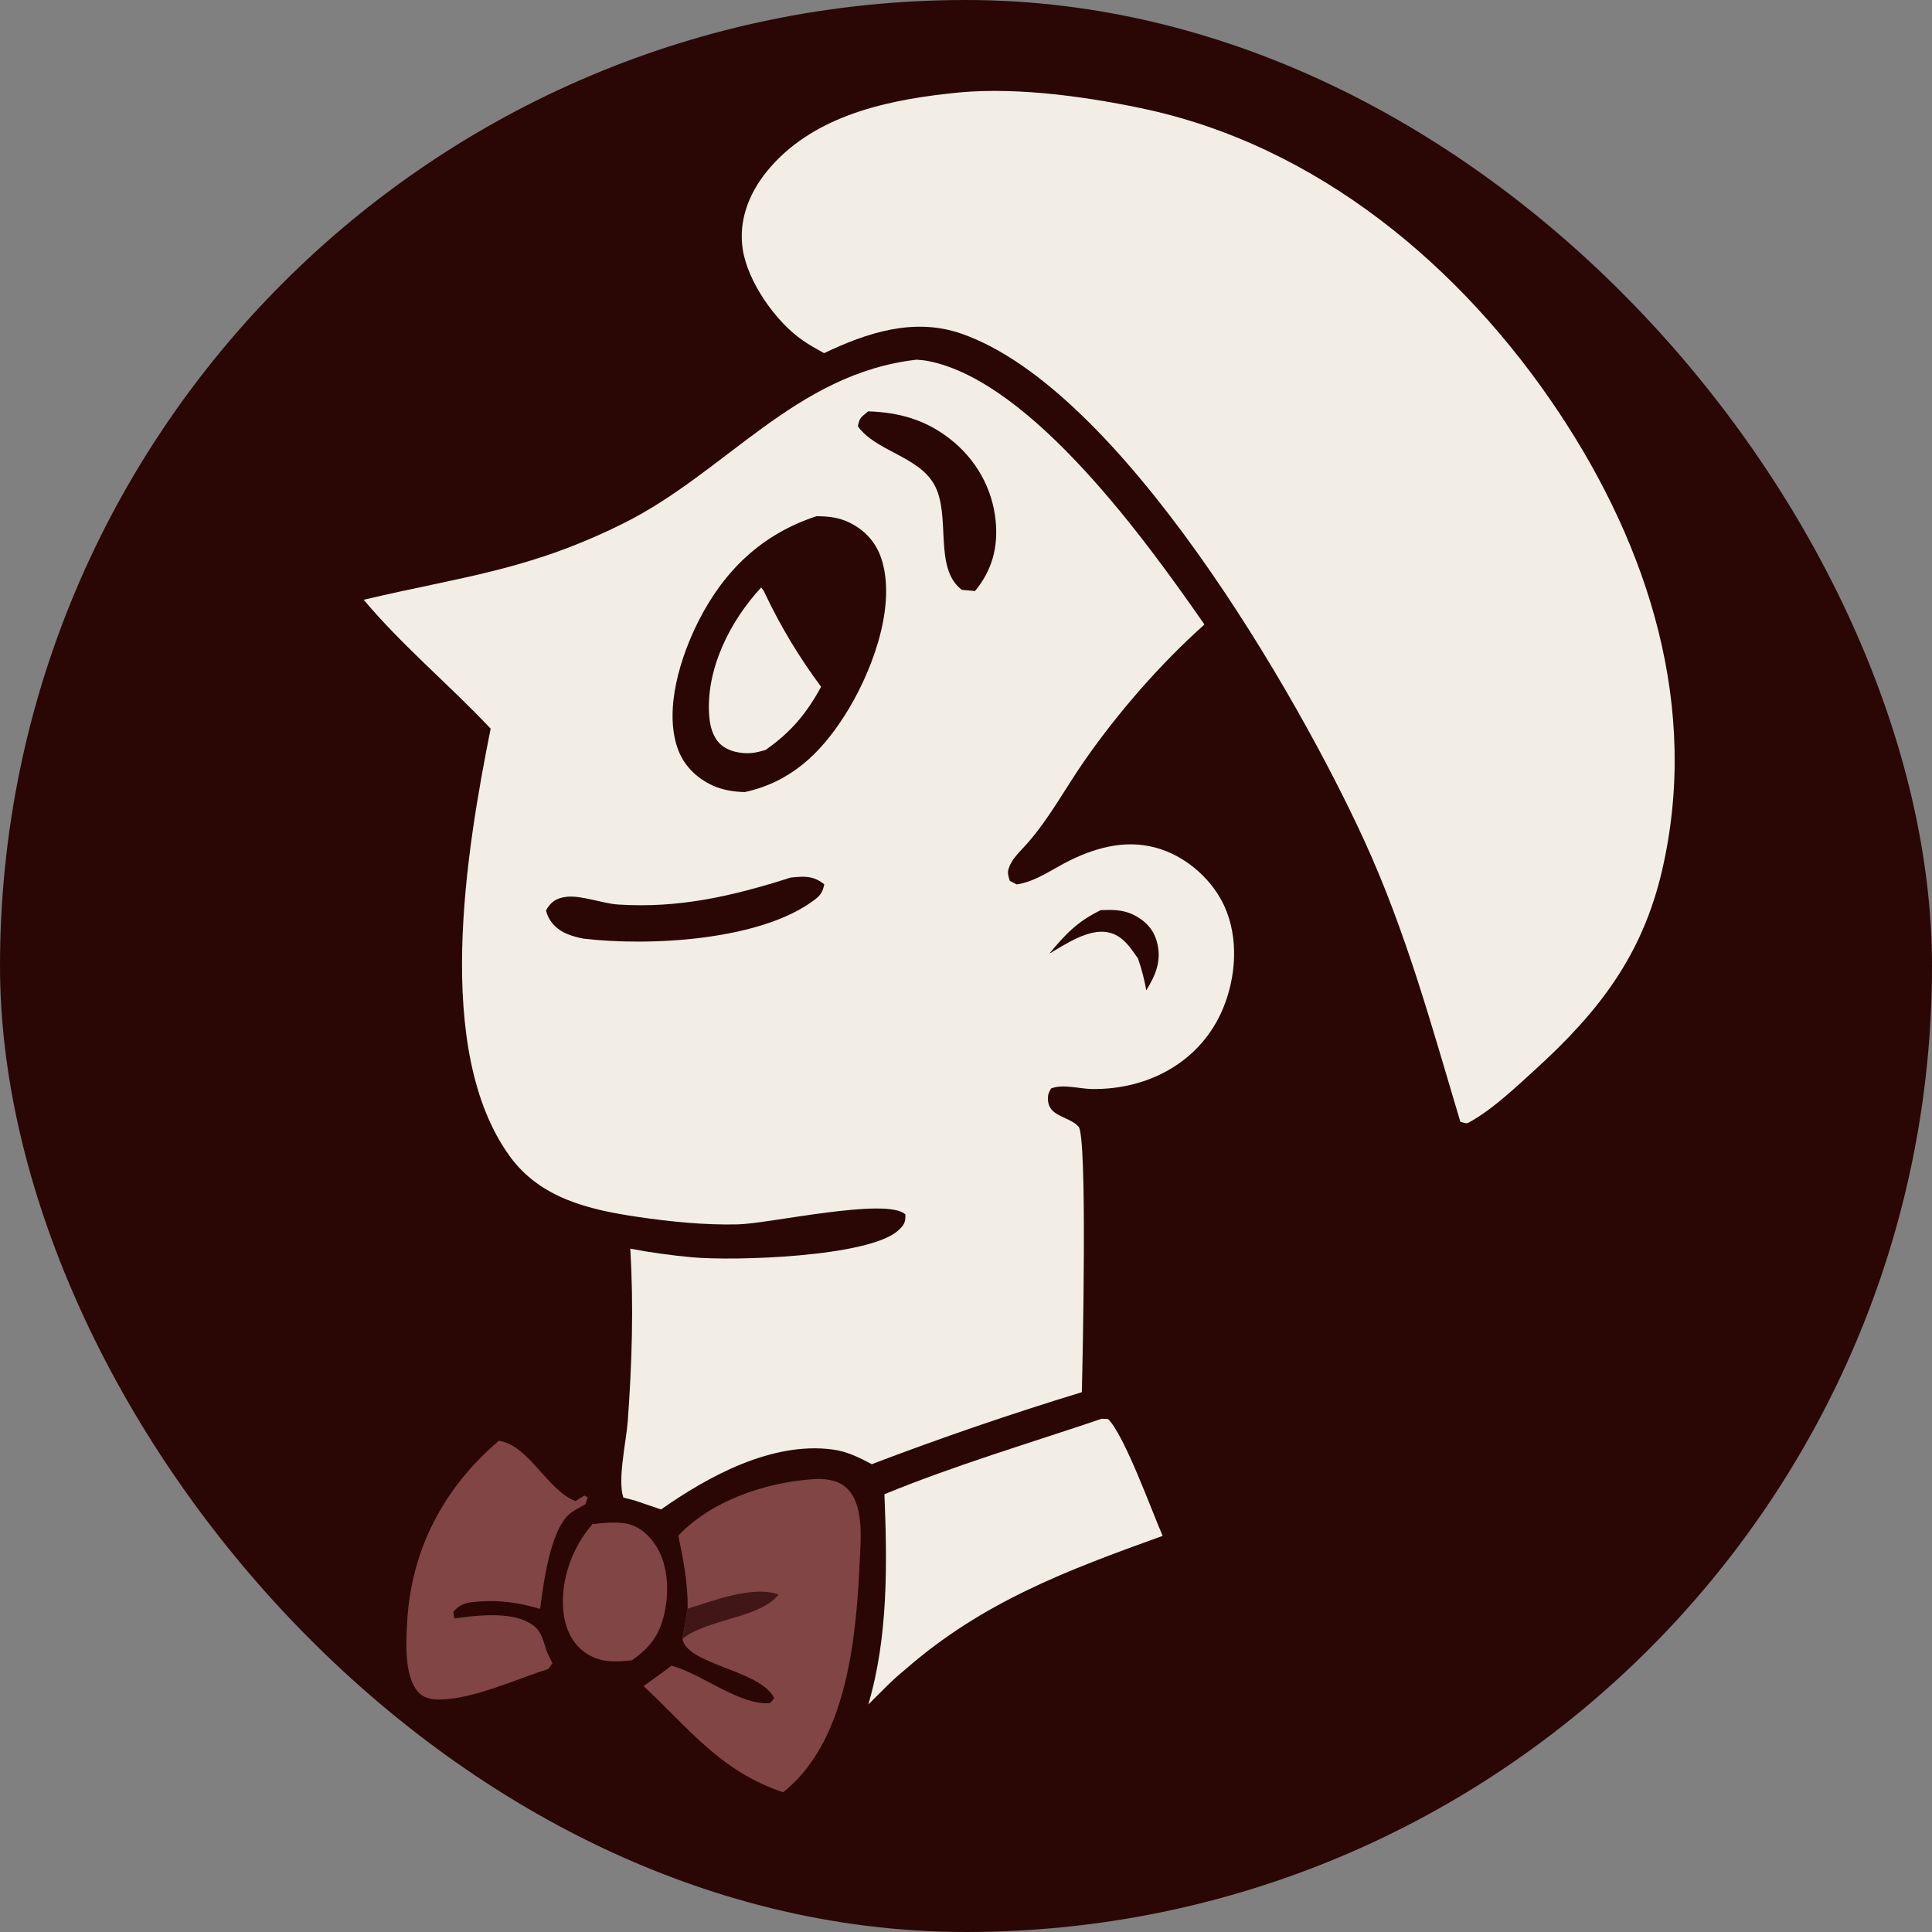 <svg width="170" height="170" viewBox="0 0 170 170" fill="none" xmlns="http://www.w3.org/2000/svg">
<rect x="0" y="0" width="170" height="170" fill="#808080" stroke="none"/>
<rect width="170" height="170" rx="85" fill="#2A0704"/>
<path d="M52.133 134.113C53.036 134.009 53.942 133.918 54.85 134.022C56.035 134.159 56.923 134.886 57.578 135.807C58.742 137.446 58.89 139.717 58.532 141.619C58.146 143.676 57.342 144.88 55.601 146.09C54.084 146.264 52.707 146.299 51.435 145.375C50.215 144.489 49.672 143.053 49.559 141.626C49.347 138.952 50.355 136.146 52.133 134.113Z" fill="#814546"/>
<path d="M43.901 126.774C46.55 127.187 48.15 131.127 50.634 132.083L51.42 131.598L51.725 131.756L51.501 132.362C51.073 132.61 50.446 132.919 50.079 133.247C48.38 134.762 47.805 139.46 47.526 141.568C45.707 141.044 44.066 140.774 42.166 140.918C41.148 140.995 40.553 141.067 39.882 141.829L39.979 142.406C41.967 142.145 44.722 141.793 46.524 142.769C47.525 143.311 47.697 143.987 48.008 144.986C48.044 145.1 48.077 145.213 48.111 145.327C48.288 145.664 48.444 146.021 48.607 146.364L48.239 146.861C45.367 147.763 41.734 149.485 38.719 149.546C37.976 149.561 37.242 149.423 36.751 148.835C35.553 147.398 35.727 144.458 35.828 142.688C36.193 136.365 39.008 130.936 43.901 126.774Z" fill="#814546"/>
<path d="M96.936 124.84L97.499 124.86C98.955 126.301 101.328 132.916 102.304 135.144C93.847 138.186 86.442 140.961 79.628 146.923C78.48 147.841 77.452 148.96 76.402 149.983C78.157 144.053 78.072 137.592 77.822 131.48C84.01 128.934 90.587 126.993 96.936 124.84Z" fill="#F2EEE6"/>
<path d="M59.685 135.12C62.591 132.057 67.316 130.442 71.563 130.153C72.524 130.087 73.636 130.204 74.389 130.839C76.032 132.225 75.745 135.311 75.658 137.222C75.36 143.712 74.649 152.824 69.224 157.445C69.121 157.534 69.014 157.618 68.908 157.705C63.347 155.825 60.698 152.141 56.624 148.362C57.447 147.767 58.286 147.184 59.091 146.565L59.507 146.698C62.019 147.512 65.197 150.069 67.759 149.863L68.121 149.428C66.95 146.939 60.452 146.508 60.05 144.202L60.51 141.55C60.535 139.341 60.136 137.277 59.685 135.12Z" fill="#814546"/>
<path d="M60.51 141.55C62.657 140.883 66.312 139.473 68.51 140.313C66.831 142.403 62.299 142.421 60.05 144.202L60.51 141.55Z" fill="#401617"/>
<path d="M83.374 8.245C88.767 7.561 95.084 8.415 100.366 9.511C115.971 12.751 128.686 23.547 137.141 36.246C145.155 48.28 149.556 62.335 146.248 76.593C144.52 84.04 140.725 88.998 135.022 94.174C133.374 95.669 131.54 97.421 129.608 98.562C128.962 98.943 129.137 98.862 128.499 98.71C125.974 90.275 123.753 82.07 120.063 74.001C114.159 61.091 98.628 34.248 84.604 29.362C80.416 27.903 76.289 29.276 72.511 31.075C71.877 30.722 71.232 30.366 70.636 29.954C68.21 28.277 65.799 24.776 65.358 21.959C64.963 19.441 65.885 17.036 67.487 15.069C71.31 10.376 77.532 8.89 83.374 8.245Z" fill="#F2EEE6"/>
<path d="M80.653 31.649C80.997 31.673 81.321 31.7 81.659 31.766C90.819 33.55 100.994 47.78 105.981 54.951C102.094 58.422 98.422 62.648 95.459 66.888C93.777 69.294 92.334 72.014 90.385 74.221C89.93 74.734 89.277 75.348 88.963 75.947C88.604 76.631 88.644 76.832 88.854 77.506L89.461 77.82C91.132 77.584 92.63 76.451 94.122 75.719C96.697 74.458 99.427 73.788 102.244 74.757C104.636 75.58 106.749 77.537 107.755 79.777C109.007 82.566 108.768 85.982 107.606 88.76C105.681 93.362 101.13 95.893 96.084 95.825C94.972 95.81 93.489 95.353 92.476 95.784C92.38 95.969 92.249 96.188 92.226 96.397C92.013 98.293 93.937 98.116 94.901 99.128C95.696 99.962 95.262 119.728 95.193 122.501C88.956 124.406 82.794 126.518 76.708 128.836C75.59 128.243 74.545 127.716 73.266 127.545C67.921 126.832 62.33 129.896 58.178 132.811L58.166 132.82L55.822 132.021L54.852 131.773C54.32 130.236 55.112 126.772 55.237 125.059C55.607 119.972 55.767 114.963 55.458 109.871C57.228 110.212 59.071 110.462 60.866 110.628C64.618 110.976 76.433 110.607 79.026 108.278C79.56 107.798 79.687 107.549 79.668 106.86C78.066 105.322 67.688 107.67 64.927 107.736C62.011 107.805 58.961 107.498 56.082 107.072C51.758 106.433 47.531 105.414 44.869 101.758C38.068 92.418 41.039 74.822 43.173 64.115C39.512 60.229 35.463 56.885 32 52.774C40.746 50.707 46.52 50.201 54.861 46.048C63.899 41.548 69.977 32.867 80.653 31.649Z" fill="#F2EEE6"/>
<path d="M96.864 80.083C97.85 80.046 98.768 80.033 99.677 80.466C100.75 80.978 101.498 81.756 101.801 82.886C102.235 84.502 101.706 85.772 100.863 87.143C100.692 86.172 100.457 85.275 100.135 84.34C99.453 83.372 98.799 82.309 97.516 82.042C95.782 81.682 93.748 83.096 92.334 83.908C93.718 82.232 94.827 81.06 96.864 80.083Z" fill="#2A0704"/>
<path d="M76.397 36.194C79.148 36.289 81.444 36.939 83.611 38.638C83.892 38.858 84.161 39.09 84.419 39.335C84.676 39.581 84.92 39.837 85.151 40.106C85.382 40.375 85.599 40.654 85.801 40.943C86.003 41.233 86.189 41.532 86.36 41.839C86.532 42.147 86.687 42.461 86.825 42.784C86.964 43.106 87.085 43.434 87.19 43.769C87.295 44.102 87.382 44.441 87.452 44.783C87.521 45.125 87.573 45.47 87.608 45.818C87.843 48.141 87.297 50.197 85.79 52.008L84.633 51.902C82.096 49.989 83.738 45.287 82.178 42.59C80.758 40.133 77.025 39.683 75.485 37.506C75.635 36.729 75.766 36.72 76.397 36.194Z" fill="#2A0704"/>
<path d="M69.569 77.22C69.738 77.204 69.907 77.187 70.076 77.172C71.08 77.089 71.75 77.183 72.529 77.813C72.394 78.453 72.236 78.749 71.69 79.164C66.945 82.776 57.131 83.28 51.327 82.59C50.684 82.464 49.902 82.252 49.352 81.896C48.679 81.462 48.224 80.869 48.044 80.111C48.456 79.359 48.945 79.022 49.841 78.913C51.12 78.756 53.025 79.503 54.39 79.591C59.811 79.936 64.473 78.842 69.569 77.22Z" fill="#2A0704"/>
<path d="M71.841 45.423C72.879 45.423 73.849 45.532 74.785 46.002C76.271 46.749 77.217 47.912 77.65 49.47C78.824 53.696 76.585 59.437 74.287 63.015C72.169 66.312 69.566 68.815 65.538 69.695C64.614 69.682 63.581 69.514 62.739 69.132C61.247 68.454 60.119 67.306 59.603 65.788C58.433 62.346 59.89 57.735 61.493 54.591C63.719 50.225 67.007 47.01 71.841 45.423Z" fill="#2A0704"/>
<path d="M66.976 51.694C67.244 52.033 67.142 51.866 67.336 52.274C68.715 55.175 70.324 57.837 72.249 60.431C70.97 62.791 69.575 64.446 67.353 65.995C66.987 66.094 66.62 66.204 66.241 66.249C65.275 66.364 64.053 66.135 63.353 65.449C62.698 64.808 62.473 63.86 62.406 62.995C62.093 58.914 64.212 54.678 66.976 51.694Z" fill="#F2EEE6"/>
</svg>
